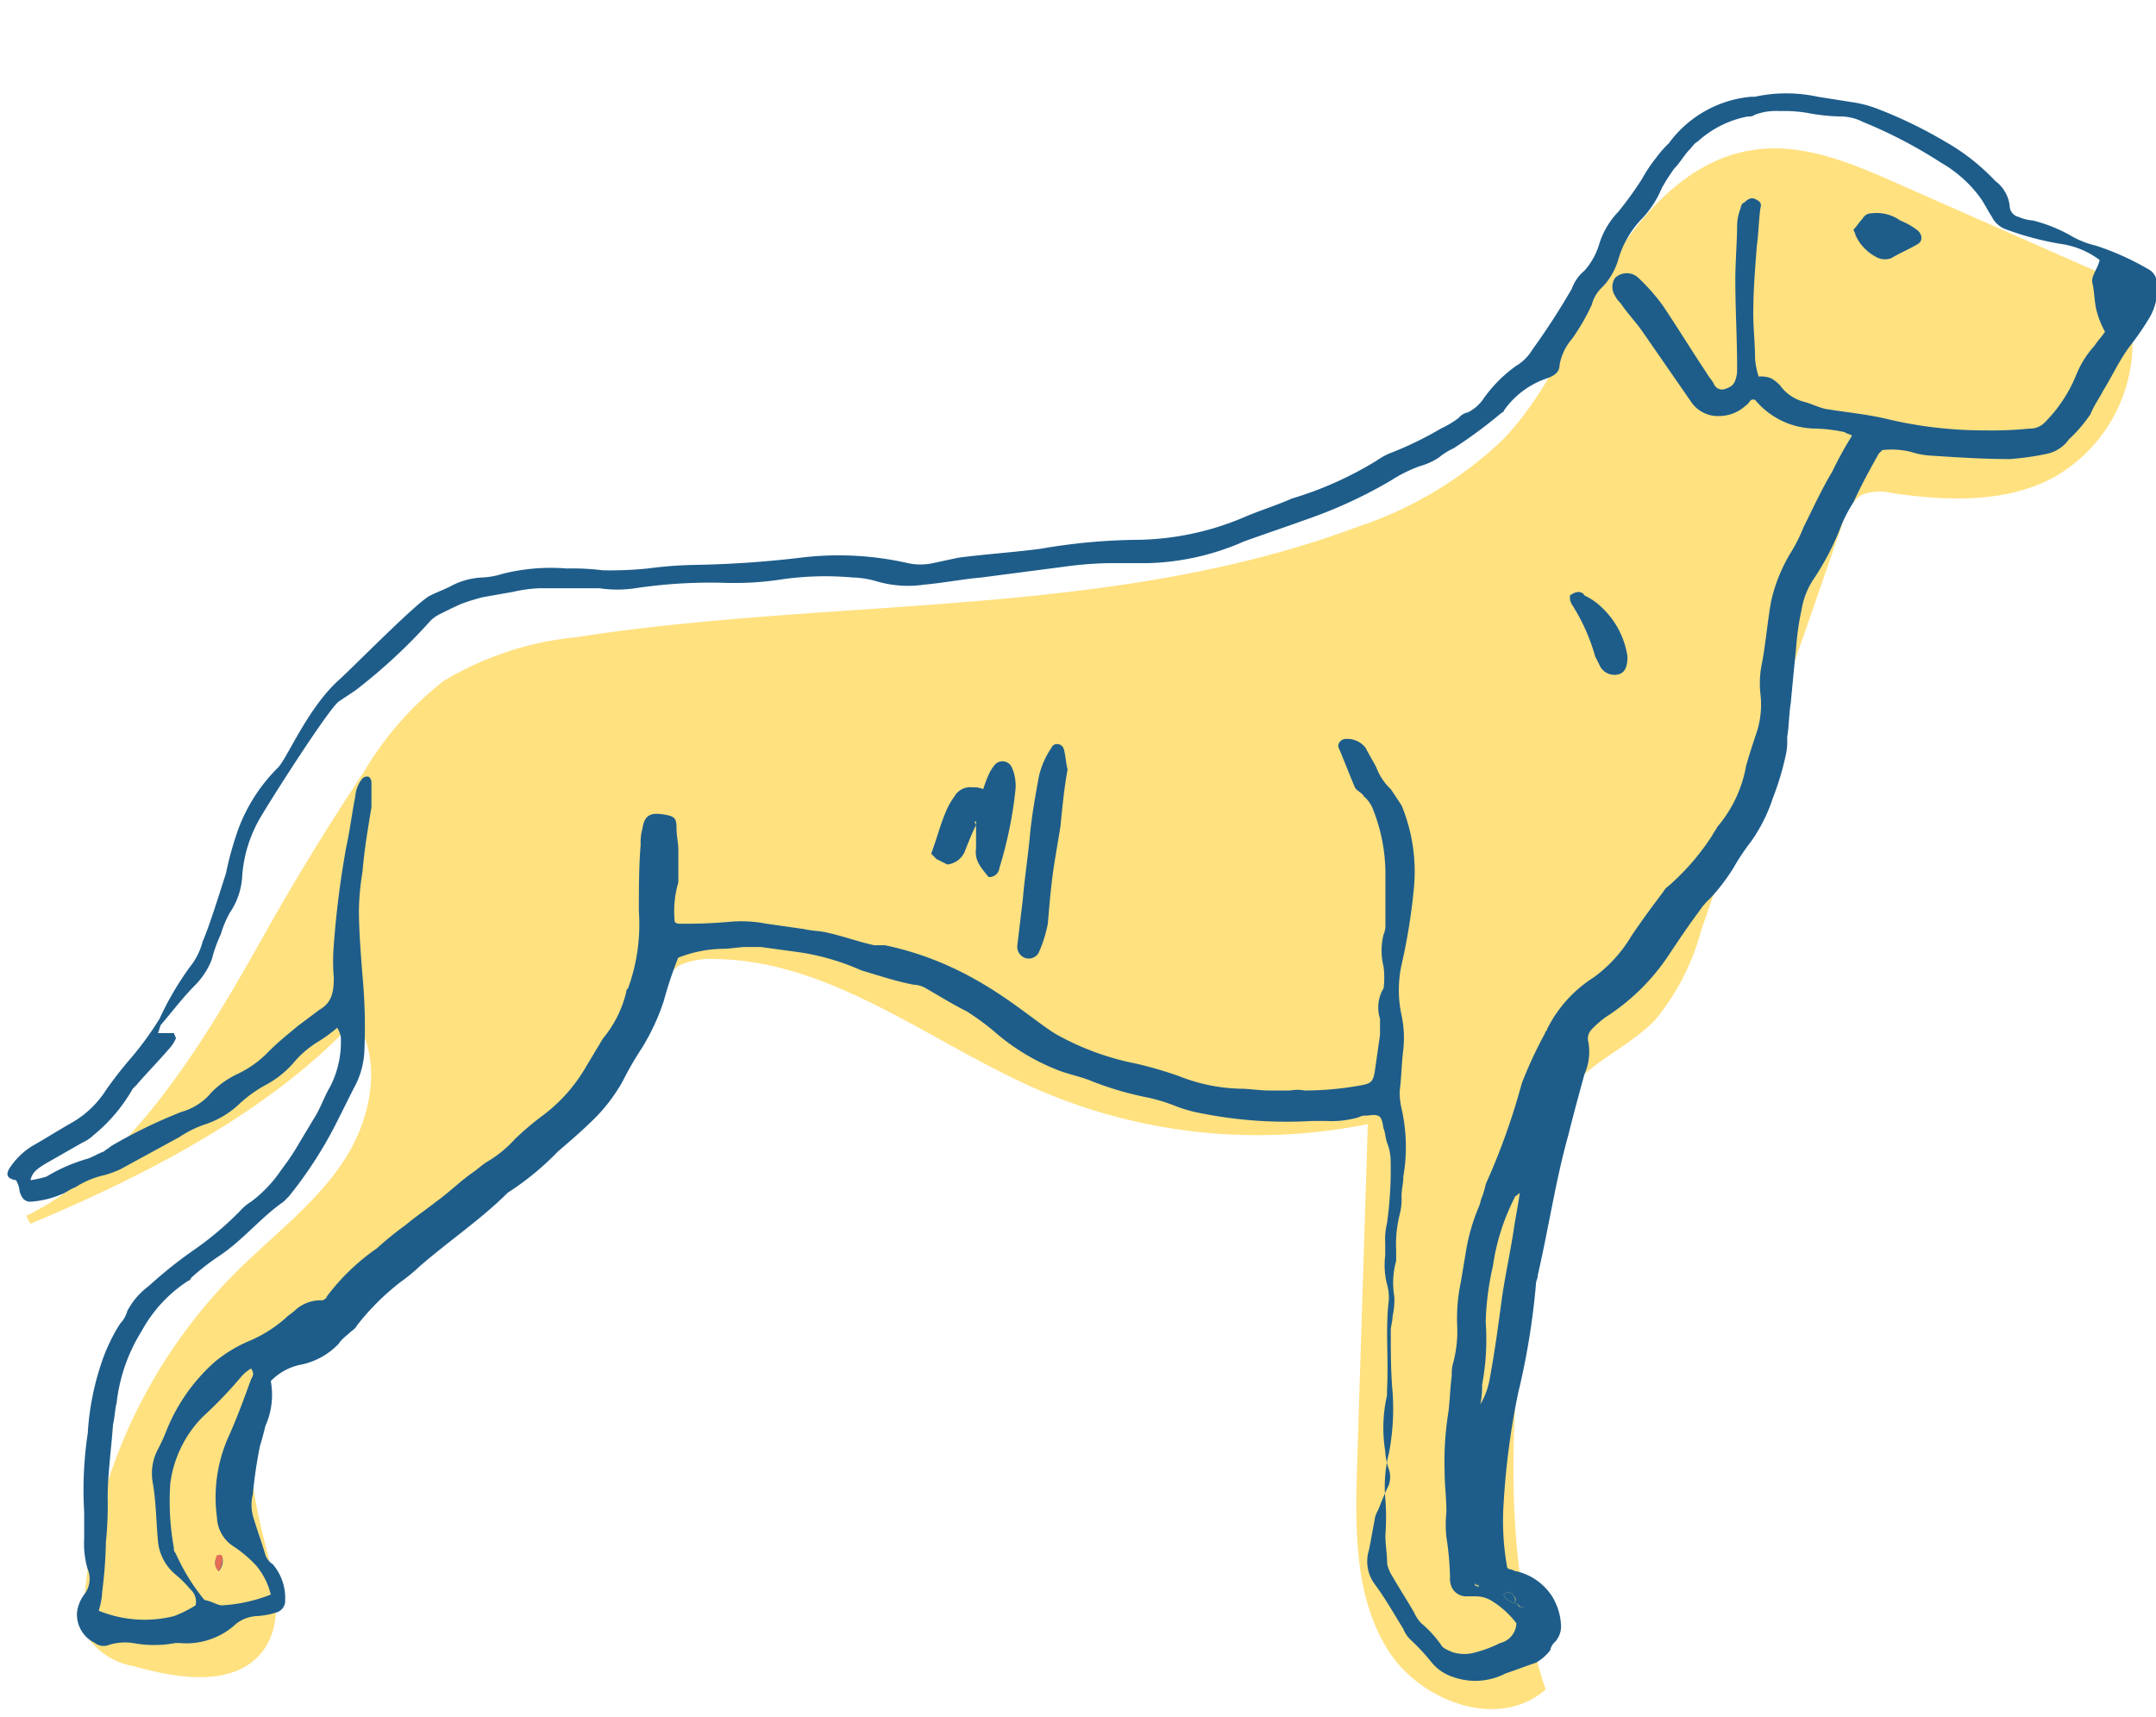<svg width="280" height="223" fill="none" xmlns="http://www.w3.org/2000/svg"><g clip-path="url(#a)"><path d="M3.403 157.91c13.75-6.709 23.305-22.97 30.787-36.295a328.46 328.46 0 0 1 13.004-21.27 42.545 42.545 0 0 1 10.348-11.858 41.1 41.1 0 0 1 17.293-5.731c33.84-5.265 69.311-2.33 101.38-14.305a50.132 50.132 0 0 0 18.97-11.368c5.944-6.174 9.114-14.421 13.425-21.83 4.312-7.408 10.674-14.583 19.18-15.795 6.433-.931 12.772 1.771 18.645 4.38l24.635 10.88a11.003 11.003 0 0 1 3.379 2.003 8.76 8.76 0 0 1 2.33 5.079 20.132 20.132 0 0 1-10.23 20.291c-6.27 3.285-13.798 2.96-20.79 1.957a6.505 6.505 0 0 0-4.008.233 6.357 6.357 0 0 0-2.54 3.96L220.939 120.8a30.56 30.56 0 0 1-5.966 11.648c-3.473 3.635-8.67 5.498-11.513 9.645a23.29 23.29 0 0 0-3.03 10.018c-3.426 22.388-6.806 45.778.303 67.304-6.036 5.358-16.314 1.63-20.556-5.242-4.242-6.872-4.195-15.469-3.939-23.623l1.399-44.566a71.746 71.746 0 0 1-42.743-4.427c-13.984-6.057-26.662-16.75-41.95-17.006a9.818 9.818 0 0 0-4.778.862 12.299 12.299 0 0 0-4.265 5.94 72.417 72.417 0 0 1-28.643 30.659c-7.318 4.24-15.871 7.641-20.043 15.026-4.172 7.385-2.75 15.842-.722 23.693 1.188 4.66 2.493 9.994-.42 13.768-3.636 4.66-10.954 3.542-16.71 1.887a9.134 9.134 0 0 1-5.85-3.564 8.525 8.525 0 0 1-.606-4.66 68.086 68.086 0 0 1 19.74-42.935c4.661-4.66 10.092-8.69 13.797-14.164 3.706-5.475 5.337-13.07 1.748-18.638-11 11.905-27.314 20.268-42.253 26.512l-.536-1.025v-.002Z" fill="#FFE180"/><path d="M192.016 198.47a.815.815 0 0 1 .233-.466c.654-2.588.968-5.251.933-7.92v-3.03a1.956 1.956 0 0 0-1.399-2.096 37.647 37.647 0 0 0 .233 13.512ZM28.41 204.062a2.05 2.05 0 0 0 .466-1.864l-.233-.233c-.233 0-.233 0-.466.233s-.466 1.165.233 1.864Zm168.268 4.193a1.023 1.023 0 0 0-.234-1.165.768.768 0 0 0-1.165 0c.233.699.932.932 1.399 1.165Zm.232 0c.234.233.467.233.467.466h.466l.233-.233-.466-.466a1.795 1.795 0 0 1-.7.233Zm-5.36-3.029v.466c.126.127.29.209.466.233v-.466a.722.722 0 0 1-.466-.233ZM138.646 99.925c-.233-.932-.233-1.63-.466-2.562-.233-.932-1.398-.932-1.631-.233a10.676 10.676 0 0 0-1.632 3.727c-.466 2.563-.932 5.125-1.165 7.688-.233 2.563-.7 5.591-.932 8.387-.233 1.864-.466 3.96-.7 5.824a1.558 1.558 0 0 0 .933 1.63 1.47 1.47 0 0 0 1.864-.698 17.455 17.455 0 0 0 1.165-3.728c.234-2.795.467-5.59.933-8.386l.699-4.194c.233-2.33.466-4.892.932-7.455Zm-11.886 6.756v3.495c-.233 1.63.7 2.562 1.632 3.727a1.306 1.306 0 0 0 1.398-1.165 53.406 53.406 0 0 0 2.097-10.25 5.905 5.905 0 0 0-.466-2.796 1.329 1.329 0 0 0-2.33-.233c-.284.356-.52.747-.7 1.165a16.07 16.07 0 0 0-.699 1.864c-.44-.19-.92-.27-1.398-.233a2.334 2.334 0 0 0-2.33 1.165 9.453 9.453 0 0 0-1.166 2.096c-.699 1.631-1.165 3.495-1.864 5.359l.699.699 1.398.699a2.772 2.772 0 0 0 2.33-1.864c.467-1.165.933-2.33 1.4-3.262-.234-.466-.234-.466 0-.466h-.001Zm77.142-29.354c-.06.404.022.816.233 1.165a25.063 25.063 0 0 1 3.03 6.756l.7 1.398a2.122 2.122 0 0 0 2.33.932c.932-.233 1.165-1.165 1.165-2.33a10.99 10.99 0 0 0-3.263-6.29 8.367 8.367 0 0 0-2.33-1.63c-.233-.466-.932-.7-1.865 0v-.001Zm36.823-47.525c0 .233.234.466.234.7a5.919 5.919 0 0 0 2.563 2.795 2.334 2.334 0 0 0 2.098.233c1.165-.7 2.33-1.165 3.496-1.864.699-.466.466-1.398-.234-1.864a9.444 9.444 0 0 0-2.097-1.165 5.314 5.314 0 0 0-3.729-.932 1.283 1.283 0 0 0-1.165.7c-.466.465-.7.931-1.166 1.397Z" fill="#1E5D8A"/><path d="M1.142 151.877a9.326 9.326 0 0 1 3.03-3.029c1.631-.932 3.496-2.096 5.127-3.028a12.723 12.723 0 0 0 4.428-4.194 51.22 51.22 0 0 1 3.263-4.193 41.152 41.152 0 0 0 3.729-5.125 39.418 39.418 0 0 1 3.962-6.756 8.599 8.599 0 0 0 1.631-3.262c.932-2.097 2.564-7.455 3.03-8.853.405-1.978.95-3.924 1.631-5.824a22.108 22.108 0 0 1 5.128-7.92c1.165-1.166 3.729-7.456 7.69-11.183 1.632-1.398 10.488-10.484 12.12-11.183.932-.465 1.631-.698 2.563-1.164a9.487 9.487 0 0 1 4.195-1.165 9.91 9.91 0 0 0 2.564-.466 25.628 25.628 0 0 1 8.39-.699c1.557-.038 3.115.04 4.661.233 1.945.039 3.89-.04 5.827-.233a53.055 53.055 0 0 1 6.06-.466c4.595-.078 9.185-.39 13.75-.932a40.427 40.427 0 0 1 13.983.7 7.694 7.694 0 0 0 3.263 0l3.263-.7c3.495-.466 7.224-.699 10.72-1.165a77.122 77.122 0 0 1 12.818-1.165 36.624 36.624 0 0 0 13.285-2.795c2.097-.932 4.428-1.63 6.525-2.563a46.281 46.281 0 0 0 10.954-4.892 10.24 10.24 0 0 1 1.631-.932 44.77 44.77 0 0 0 6.76-3.261 12.345 12.345 0 0 0 2.33-1.398c.294-.363.707-.61 1.165-.7a5.312 5.312 0 0 0 2.098-1.863 17.915 17.915 0 0 1 4.195-4.193 6.014 6.014 0 0 0 2.097-2.097 92.261 92.261 0 0 0 5.127-7.92 5.333 5.333 0 0 1 1.632-2.33 9.135 9.135 0 0 0 1.864-3.262 10.552 10.552 0 0 1 2.564-4.426 47.288 47.288 0 0 0 3.03-4.194c.54-.984 1.163-1.92 1.864-2.795a13.378 13.378 0 0 1 1.631-1.864 14.895 14.895 0 0 1 10.721-6.057h.466a19.256 19.256 0 0 1 8.157 0l4.428.699a15.34 15.34 0 0 1 3.496.931 58.97 58.97 0 0 1 8.623 4.194 27.571 27.571 0 0 1 6.526 5.125 4.66 4.66 0 0 1 1.864 3.262c.018.68.5 1.257 1.166 1.397.589.264 1.22.422 1.864.466a19.8 19.8 0 0 1 5.128 2.097c.95.528 1.97.92 3.03 1.165a35.219 35.219 0 0 1 6.758 3.028 2.076 2.076 0 0 1 1.165 1.864 7.29 7.29 0 0 1-.932 4.427 35.585 35.585 0 0 1-2.564 3.727c-1.398 1.864-2.33 3.96-3.496 5.824-.466.932-1.165 1.864-1.63 3.029a18.802 18.802 0 0 1-2.798 3.261 4.663 4.663 0 0 1-2.796 1.864 35.42 35.42 0 0 1-4.895.699c-3.495 0-6.991-.233-10.487-.466a10.26 10.26 0 0 1-2.33-.466 10.374 10.374 0 0 0-3.73-.233l-.466.466c-1.165 2.097-2.33 4.193-3.263 6.29a18.623 18.623 0 0 0-1.864 3.728 35.156 35.156 0 0 1-3.496 6.523 10.293 10.293 0 0 0-1.398 3.727 35.4 35.4 0 0 0-.7 4.893c-.232 2.33-.466 4.659-.699 7.221-.233 1.398-.233 3.03-.466 4.427a8.704 8.704 0 0 1-.233 2.563 36.023 36.023 0 0 1-1.631 5.358 20.954 20.954 0 0 1-2.797 5.591 30.232 30.232 0 0 0-2.33 3.494 25.482 25.482 0 0 1-3.03 3.96 8.687 8.687 0 0 0-1.399 1.632c-1.398 1.863-2.796 3.96-4.195 6.057a27.729 27.729 0 0 1-7.924 7.688 13.26 13.26 0 0 0-1.864 1.63 1.698 1.698 0 0 0-.466 1.398 7.129 7.129 0 0 1-.466 4.427c-.7 2.562-1.399 5.125-2.098 7.92-1.631 5.825-2.563 12.115-3.962 18.172 0 .466-.233.699-.233 1.165a95.126 95.126 0 0 1-2.33 14.21 98.833 98.833 0 0 0-1.865 14.212 33.822 33.822 0 0 0 .466 8.387.722.722 0 0 0 .466.233c.233 0 .467.233.7.233a7.527 7.527 0 0 1 4.66 3.261 7.846 7.846 0 0 1 1.166 3.96 2.967 2.967 0 0 1-.932 2.097 1.772 1.772 0 0 0-.466.932 6.28 6.28 0 0 1-1.865 1.63c-1.398.467-2.563.933-3.962 1.399a8.512 8.512 0 0 1-6.758.466 5.941 5.941 0 0 1-2.797-1.864 27.923 27.923 0 0 0-2.564-2.796c-.515-.441-.915-1-1.165-1.63-1.165-1.864-2.33-3.961-3.729-5.825a4.977 4.977 0 0 1-.7-4.426c.234-1.165.467-2.563.7-3.728.048-.495.208-.972.466-1.397.466-1.165.932-2.33 1.398-3.262a3.233 3.233 0 0 0 0-2.097 8.245 8.245 0 0 1-.466-2.33c-.388-2.4-.309-4.851.233-7.221v-.7c.233-3.96-.233-7.92.233-11.647a6.454 6.454 0 0 0-.233-2.097 10.09 10.09 0 0 1-.233-3.728v-1.63a8.772 8.772 0 0 1 .233-2.563c.388-2.778.544-5.583.467-8.387a6.81 6.81 0 0 0-.467-2.097c-.233-.698-.233-1.397-.466-1.863-.233-1.631-.466-1.864-2.097-1.631a2.106 2.106 0 0 0-1.166.233c-1.363.384-2.78.542-4.195.466h-1.864a56.574 56.574 0 0 1-13.983-.932 19.386 19.386 0 0 1-3.496-.932 22.868 22.868 0 0 0-3.73-1.165 42.2 42.2 0 0 1-7.224-2.096c-1.631-.7-3.263-.932-4.894-1.631a27.983 27.983 0 0 1-7.924-4.893 33.305 33.305 0 0 0-3.496-2.562c-1.865-.932-3.73-2.097-5.36-3.029a3.377 3.377 0 0 0-1.632-.466c-2.33-.466-4.428-1.165-6.759-1.863a31.046 31.046 0 0 0-7.924-2.33l-5.127-.699H96.93c-.932 0-2.098.233-3.03.233a16.32 16.32 0 0 0-5.826 1.165 52.396 52.396 0 0 0-1.865 5.591 28.59 28.59 0 0 1-2.797 6.057 43.28 43.28 0 0 0-2.563 4.427 22.147 22.147 0 0 1-3.496 4.659c-1.632 1.63-3.263 3.028-4.894 4.426a36.35 36.35 0 0 1-6.526 5.358c-3.496 3.495-7.69 6.29-11.42 9.552a24.82 24.82 0 0 1-2.563 2.097 31.766 31.766 0 0 0-5.594 5.591c-.233.466-.699.699-.932.932-.233.233-1.165.932-1.398 1.398a9.32 9.32 0 0 1-5.128 2.795 7.44 7.44 0 0 0-3.729 2.097 9.898 9.898 0 0 1-.699 5.824c-.233.932-.466 1.864-.699 2.563a58.484 58.484 0 0 0-.932 6.29 5.682 5.682 0 0 0 0 2.796c.466 1.63 1.165 3.494 1.631 5.125.175.48.502.889.932 1.165a6.708 6.708 0 0 1 1.632 4.659 1.561 1.561 0 0 1-1.165 1.63 9.9 9.9 0 0 1-2.564.467 4.895 4.895 0 0 0-2.564.932 9.484 9.484 0 0 1-7.458 2.562h-.466c-1.848.35-3.745.35-5.593 0a6.996 6.996 0 0 0-3.03.233 1.86 1.86 0 0 1-1.864-.233 4.1 4.1 0 0 1-2.33-3.96 4.915 4.915 0 0 1 .931-2.33 3.26 3.26 0 0 0 .467-3.261 11.643 11.643 0 0 1-.467-3.96v-3.495a49.57 49.57 0 0 1 .467-10.25c.203-3.425.91-6.8 2.097-10.019a23.48 23.48 0 0 1 2.098-4.193 3.75 3.75 0 0 0 .932-1.63 9.481 9.481 0 0 1 2.796-3.262 56.685 56.685 0 0 1 5.827-4.66 41.531 41.531 0 0 0 6.06-5.125 6.177 6.177 0 0 1 1.398-1.165 16.953 16.953 0 0 0 3.962-4.193 30.27 30.27 0 0 0 2.33-3.495l2.098-3.494c.699-1.165 1.165-2.563 1.864-3.728a12.716 12.716 0 0 0 1.399-6.523 3.944 3.944 0 0 0-.466-1.164 17.755 17.755 0 0 1-2.564 1.863 13.525 13.525 0 0 0-2.797 2.33 12.866 12.866 0 0 1-3.962 3.261 16.568 16.568 0 0 0-3.263 2.33 11.895 11.895 0 0 1-4.66 2.796c-1.154.401-2.25.95-3.264 1.63l-7.69 4.194c-.607.271-1.23.505-1.865.699a11.861 11.861 0 0 0-3.962 1.63c-.699.234-1.165.7-1.864.932-1.26.53-2.599.845-3.962.932-.7 0-1.166-.466-1.399-1.397a3.308 3.308 0 0 0-.466-1.398c-1.398-.233-1.165-.932-.932-1.398h-.001Zm193.904 16.774c.466-3.262 1.165-6.29 1.632-9.552.233-1.398.466-2.563.699-4.194-.466.466-.7.466-.7.7a28.114 28.114 0 0 0-2.796 8.852 36.014 36.014 0 0 0-.932 7.222 31.935 31.935 0 0 1-.467 8.154c.02.86-.059 1.72-.233 2.563a9.961 9.961 0 0 0 1.166-3.029c.699-3.727 1.165-7.222 1.631-10.716Zm-3.496 37.274c.18.017.345.1.466.233v-.466a.722.722 0 0 1-.466-.233v.466Zm4.894 1.165a.768.768 0 0 0-1.165 0c.233.699.932.932 1.399 1.165.233-.466.233-.699-.234-1.165Zm1.399 1.63a.818.818 0 0 0-.233-.465h-.7l.467.466h.466v-.001Zm-168.967-.232a20.425 20.425 0 0 0 6.292-1.398 9.32 9.32 0 0 0-1.864-3.727 16.078 16.078 0 0 0-3.03-2.563 4.659 4.659 0 0 1-2.097-3.727 19.328 19.328 0 0 1 1.398-10.251c1.165-2.563 2.098-5.125 3.03-7.688.233-.466.466-.699 0-1.398a5.097 5.097 0 0 0-1.165.932 55.691 55.691 0 0 1-5.128 5.358 15.093 15.093 0 0 0-4.195 8.62 33.813 33.813 0 0 0 .466 8.387.866.866 0 0 0 .233.699 26.426 26.426 0 0 0 3.73 6.057c1.165.233 1.63.699 2.33.699Zm-22.84-55.68a21.987 21.987 0 0 1 5.36-2.329c.7-.233 1.399-.699 2.098-.932.233-.233.7-.466.932-.699a65.543 65.543 0 0 1 9.09-4.426 7.855 7.855 0 0 0 3.962-2.563 11.65 11.65 0 0 1 3.262-2.33 13.847 13.847 0 0 0 4.219-3.028c1.165-1.165 2.33-2.097 3.729-3.261l2.796-2.097c1.632-.932 1.865-2.33 1.865-4.194a25.196 25.196 0 0 1 0-4.193c.314-4.297.858-8.574 1.631-12.813.466-2.097.7-4.194 1.165-6.523a4.148 4.148 0 0 1 .933-2.33.86.86 0 0 1 .699-.233c.233 0 .466.466.466.699v3.262c-.466 2.795-.932 5.59-1.165 8.386a34.747 34.747 0 0 0-.466 4.893c0 2.795.233 5.59.466 8.62.31 3.33.388 6.677.233 10.017a10.853 10.853 0 0 1-1.399 4.66l-2.097 4.193a53.878 53.878 0 0 1-6.293 9.784l-.699.7c-3.03 2.096-5.36 5.125-8.623 7.221a31.22 31.22 0 0 0-3.263 2.563c-.233.233-.233.466-.466.466a18.034 18.034 0 0 0-6.06 6.523 22.335 22.335 0 0 0-3.262 9.319c-.233.932-.233 1.863-.466 2.795-.233 3.262-.7 6.523-.7 9.552.04 1.944-.039 3.89-.233 5.824a57.097 57.097 0 0 1-.466 6.29 9.896 9.896 0 0 1-.466 2.563 15.743 15.743 0 0 0 9.789.699c.976-.372 1.913-.84 2.796-1.398a2.145 2.145 0 0 0-.699-2.097 13.941 13.941 0 0 0-1.864-1.864 6.412 6.412 0 0 1-2.33-4.426c-.234-2.563-.234-5.125-.7-7.688a6.73 6.73 0 0 1 .7-4.193c.44-.83.83-1.685 1.164-2.563a23.714 23.714 0 0 1 6.293-8.853 18.27 18.27 0 0 1 4.195-2.562 17.317 17.317 0 0 0 4.894-3.029c.466-.466.932-.699 1.399-1.165a4.896 4.896 0 0 1 3.495-1.164c.233-.233.467-.233.467-.466a27.955 27.955 0 0 1 6.525-6.29 42.657 42.657 0 0 1 3.73-3.03c1.397-1.164 2.796-2.096 3.961-3.028 1.631-1.165 3.03-2.562 4.661-3.727.7-.466 1.166-.932 1.865-1.398a15.216 15.216 0 0 0 3.729-3.029 40.413 40.413 0 0 1 3.262-2.795 21.107 21.107 0 0 0 6.06-6.756l2.097-3.495a14.863 14.863 0 0 0 3.03-6.057c0-.233 0-.233.233-.466a24.336 24.336 0 0 0 1.399-10.017c0-2.796 0-5.825.233-8.62a6.449 6.449 0 0 1 .233-2.097c.233-1.63.932-2.097 2.563-1.864 1.632.233 1.865.466 1.865 1.864 0 .932.233 1.864.233 2.796v4.193a13.182 13.182 0 0 0-.466 5.125.722.722 0 0 0 .466.233 60.992 60.992 0 0 0 6.525-.233 17.283 17.283 0 0 1 4.895.233l4.894.7c.932.232 2.097.232 3.03.465 2.097.466 3.962 1.165 6.06 1.631h1.398c12.352 2.563 19.11 10.018 22.84 11.881a34.964 34.964 0 0 0 9.788 3.495c1.894.436 3.761.98 5.593 1.63a22.915 22.915 0 0 0 7.924 1.631c1.165 0 2.564.233 3.729.233h2.797a4.993 4.993 0 0 1 1.864 0 40.483 40.483 0 0 0 7.458-.699c1.165-.232 1.398-.465 1.631-1.63l.7-4.893v-2.096a4.801 4.801 0 0 1 .466-3.96c.116-.929.116-1.868 0-2.796a8.53 8.53 0 0 1 0-4.194c.19-.44.27-.92.233-1.398v-6.989a22.89 22.89 0 0 0-1.632-7.92c-.25-.63-.65-1.19-1.165-1.631-.233-.466-.932-.7-1.165-1.165-.7-1.63-1.399-3.495-2.098-5.125-.233-.466.233-1.165.932-1.165a3.007 3.007 0 0 1 2.564 1.165c.466.932.932 1.63 1.398 2.562a7.392 7.392 0 0 0 1.865 2.796l1.398 2.097a22.595 22.595 0 0 1 1.632 10.483 78.037 78.037 0 0 1-1.632 10.25 15.397 15.397 0 0 0 0 6.524 14.15 14.15 0 0 1 .233 4.426c-.233 1.864-.233 3.495-.466 5.358a8.74 8.74 0 0 0 .233 2.33c.662 2.907.742 5.915.233 8.853 0 .932-.233 1.63-.233 2.562a7.917 7.917 0 0 1-.233 2.33 15.867 15.867 0 0 0-.466 4.66v1.397a10.529 10.529 0 0 0-.233 4.66c.028.86-.05 1.72-.233 2.562 0 .7-.233 1.165-.233 1.864 0 2.563 0 5.358.233 7.92.193 2.65.036 5.313-.466 7.922a17.752 17.752 0 0 0-.466 6.057c.116 1.55.116 3.108 0 4.66 0 1.164.233 2.562.233 3.727.132.581.37 1.133.699 1.63.932 1.631 1.864 3.029 2.797 4.66.227.516.542.99.932 1.398a14.626 14.626 0 0 1 2.563 2.795c.234.466.933.7 1.399.932 1.059.35 2.204.35 3.263 0a16.167 16.167 0 0 0 3.03-1.165 2.728 2.728 0 0 0 2.097-2.562 11.645 11.645 0 0 0-3.03-2.796 3.936 3.936 0 0 0-2.33-.699h-1.166a2.073 2.073 0 0 1-1.864-1.165c-.19-.44-.27-.92-.233-1.398a38.101 38.101 0 0 0-.466-5.125 15.192 15.192 0 0 1 0-3.261c0-1.864-.233-3.495-.233-5.359a39.92 39.92 0 0 1 .466-7.455c.233-1.63.233-3.261.466-4.892a5.12 5.12 0 0 1 .233-1.864c.385-1.521.542-3.091.466-4.659-.077-1.876.08-3.754.466-5.591l.7-4.194a25.36 25.36 0 0 1 1.63-5.59c.234-.467.234-.933.467-1.399.186-.534.342-1.078.466-1.63a86.944 86.944 0 0 0 4.661-13.046 55.853 55.853 0 0 1 3.03-6.524c0-.233.233-.233.233-.466a16.817 16.817 0 0 1 6.06-6.756 17.962 17.962 0 0 0 4.894-5.358c1.398-2.096 2.796-3.96 4.195-5.824.233-.466.699-.699 1.165-1.165a30.788 30.788 0 0 0 5.127-6.057c.233-.466.466-.699.7-1.165a16.625 16.625 0 0 0 3.728-7.92c.466-1.631.933-3.03 1.399-4.427.501-1.58.66-3.247.466-4.892a12.716 12.716 0 0 1 .233-4.194c.466-2.562.699-5.358 1.165-7.92a20.96 20.96 0 0 1 2.564-6.29 21.254 21.254 0 0 0 1.631-3.262c1.165-2.33 2.33-4.893 3.73-7.222a46.184 46.184 0 0 1 2.563-4.66c-.233-.233-.7-.233-.933-.466a20.41 20.41 0 0 0-3.728-.465 10.304 10.304 0 0 1-7.924-3.728c-.7-.233-.7.466-1.166.699a5.13 5.13 0 0 1-3.496 1.398 4.195 4.195 0 0 1-3.495-1.631l-6.293-9.086c-.932-1.398-2.098-2.562-3.03-3.96a3.207 3.207 0 0 1-.699-.932 2.093 2.093 0 0 1 0-2.33 2.19 2.19 0 0 1 3.03 0 24.905 24.905 0 0 1 3.263 3.728c1.864 2.795 3.729 5.824 5.593 8.62.233.465.7.931.932 1.397.209.566.821.872 1.399.7.699-.234 1.165-.467 1.398-1.166.233-.698.233-.931.233-1.63 0-3.728-.233-7.688-.233-11.416 0-2.33.233-4.892.233-7.222a6.8 6.8 0 0 1 .466-2.096c0-.233.233-.7.466-.7.466-.465.932-.698 1.399-.465.466.233.932.466.699 1.165-.233 1.63-.233 3.261-.466 4.892-.233 3.028-.466 5.824-.466 8.853 0 1.863.233 3.96.233 5.824.064.792.22 1.574.466 2.33a3.451 3.451 0 0 1 1.631.232c.432.252.825.566 1.165.932a5.55 5.55 0 0 0 3.03 2.097c.932.233 1.865.699 2.797.932 2.797.466 5.593.699 8.39 1.398a54.277 54.277 0 0 0 12.352 1.398c1.945.038 3.89-.04 5.826-.233a2.656 2.656 0 0 0 1.865-.7 18.644 18.644 0 0 0 4.195-6.29 12.509 12.509 0 0 1 2.33-3.727c.467-.699.933-1.165 1.399-1.864a11.63 11.63 0 0 1-1.165-3.028c-.233-1.165-.233-2.33-.467-3.262-.233-.932.7-1.864.933-3.028a10.933 10.933 0 0 0-5.128-2.097 38.844 38.844 0 0 1-6.991-1.864 3.24 3.24 0 0 1-1.865-1.63c-.466-.7-.932-1.631-1.398-2.33a16.317 16.317 0 0 0-5.127-4.66 61.479 61.479 0 0 0-10.255-5.358 6.457 6.457 0 0 0-3.03-.699 25.644 25.644 0 0 1-4.195-.466 17.653 17.653 0 0 0-3.496-.233 7.927 7.927 0 0 0-3.262.466 1.4 1.4 0 0 1-.933.233 13.353 13.353 0 0 0-6.525 3.262c-.466.233-.7.699-1.166 1.165-.466.466-1.165 1.63-1.864 2.33a24.511 24.511 0 0 0-1.631 2.562 13.214 13.214 0 0 1-2.797 4.193 12.785 12.785 0 0 0-2.797 4.893 8.554 8.554 0 0 1-2.097 3.727 4.82 4.82 0 0 0-1.399 2.33 27.483 27.483 0 0 1-2.563 4.426 6.986 6.986 0 0 0-1.632 3.495c0 .932-.932 1.397-1.631 1.63a11.211 11.211 0 0 0-5.594 4.194.234.234 0 0 1-.233.233 62.76 62.76 0 0 1-6.292 4.66 8.173 8.173 0 0 0-1.865 1.164 8.63 8.63 0 0 1-2.563 1.165 18.657 18.657 0 0 0-3.73 1.864 60.985 60.985 0 0 1-11.186 5.125c-2.564.932-5.36 1.864-7.924 2.795a32.871 32.871 0 0 1-12.352 2.796h-5.127c-1.95.04-3.896.195-5.827.466l-10.72 1.398c-2.564.233-4.895.699-7.458.932a14.47 14.47 0 0 1-6.293-.466 11.815 11.815 0 0 0-3.03-.466 39.634 39.634 0 0 0-9.089.233 40.106 40.106 0 0 1-7.458.466 65.283 65.283 0 0 0-11.653.699 15.6 15.6 0 0 1-4.66 0H70.15a17.91 17.91 0 0 0-3.495.466l-3.962.698a29.34 29.34 0 0 0-2.331.7c-.7.232-2.098.931-3.03 1.397a4.87 4.87 0 0 0-1.398.932 71.836 71.836 0 0 1-9.789 9.086l-2.097 1.398c-1.165.698-8.623 12.347-10.255 15.142a17.424 17.424 0 0 0-2.33 7.455 9.316 9.316 0 0 1-1.632 4.893 14.271 14.271 0 0 0-1.165 2.795c-.49 1.048-.88 2.14-1.165 3.262a9.766 9.766 0 0 1-2.098 3.261c-1.631 1.631-3.03 3.495-4.428 5.126-.233.233-.233.698-.466 1.164h2.098c0 .233.233.466.233.7a4.87 4.87 0 0 1-.933 1.397c-1.398 1.63-2.796 3.029-4.195 4.66l-.466.465a21.48 21.48 0 0 1-5.127 6.058 4.872 4.872 0 0 1-1.398.931l-4.895 2.796c-.699.466-1.631.932-1.864 2.097a15.329 15.329 0 0 0 2.074-.466v-.001Z" fill="#1E5D8A"/><path d="M28.643 201.965c.129 0 .233.104.233.233a2.795 2.795 0 0 1-.466 1.864c-.7-.7-.466-1.398-.233-2.097h.466Z" fill="#E66C55"/></g><defs><clipPath id="a"><path fill="#fff" d="M0 0h280v223H0z"/></clipPath></defs></svg>